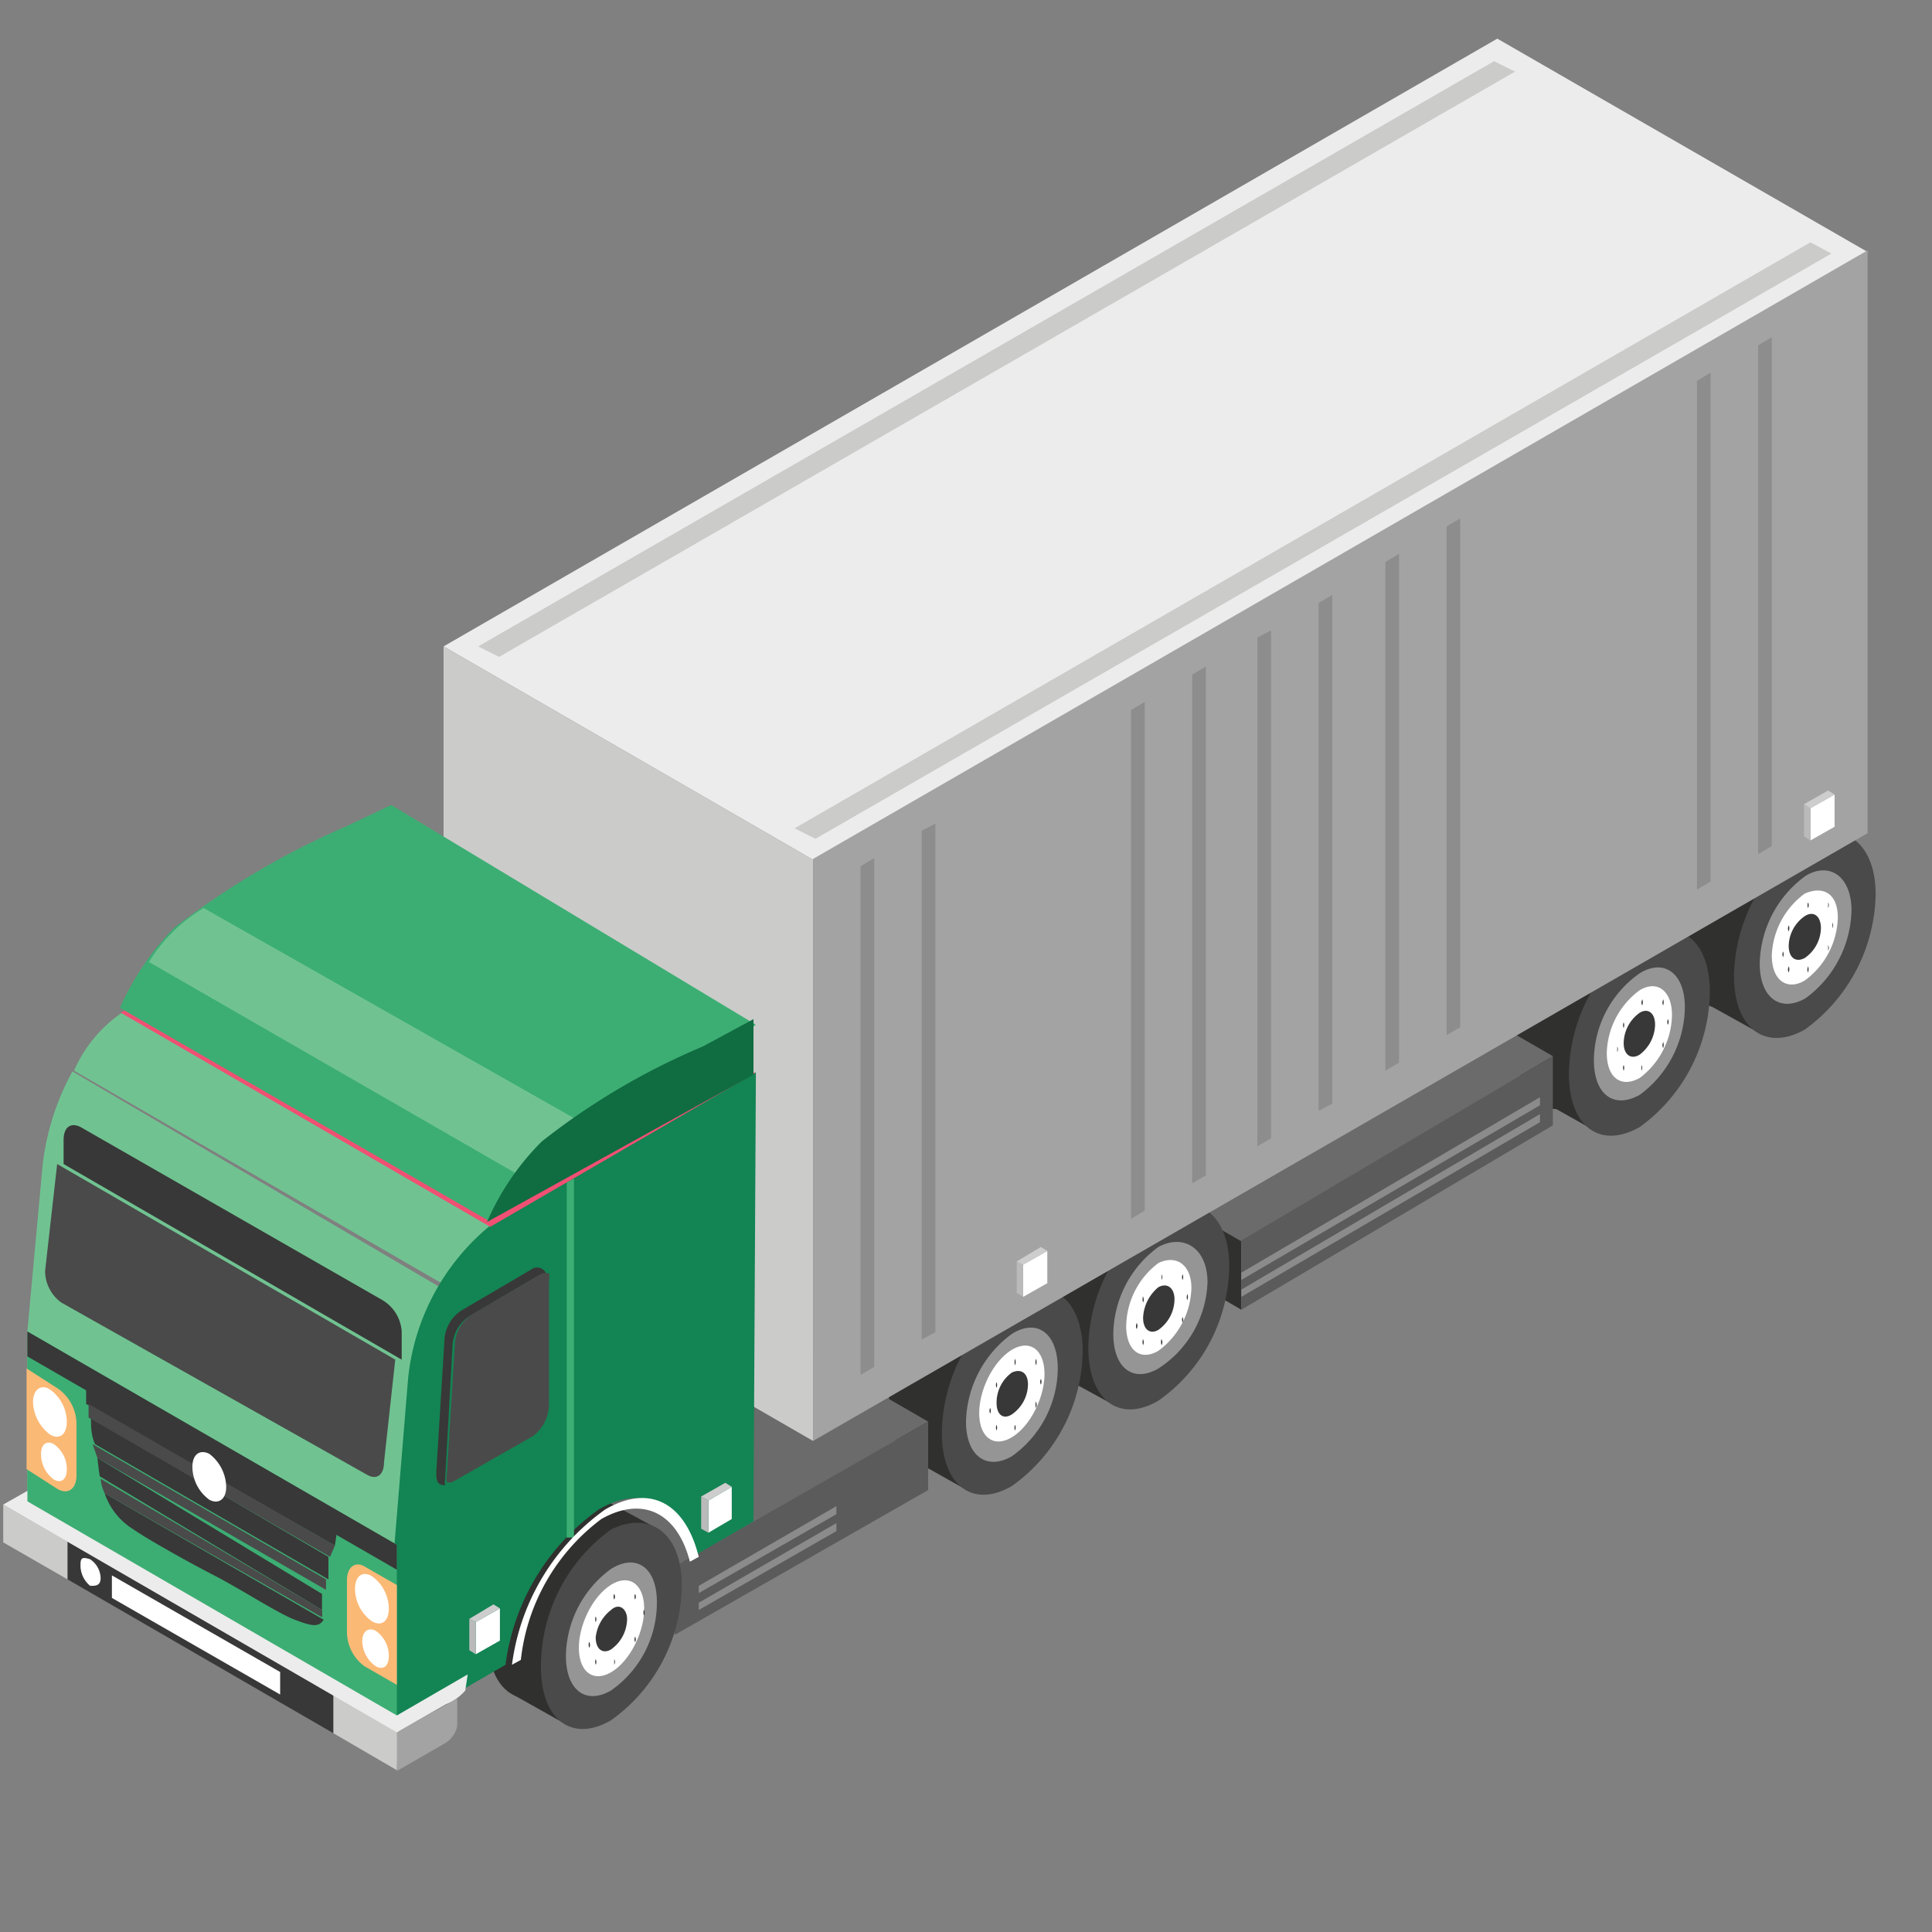 <svg id="Layer_1" data-name="Layer 1" xmlns="http://www.w3.org/2000/svg" viewBox="0 0 24 24"><rect x="0" y="0" width="24" height="24" fill="#808080" stroke="none"/><defs><style>.cls-1{fill:#30302f;}.cls-2{fill:#4a4a4a;}.cls-3{fill:#959595;}.cls-4{fill:#fff;}.cls-5{fill:#383838;}.cls-6{fill:#6b6b6b;}.cls-7{fill:#5b5b5c;}.cls-8{fill:#8b8b8b;}.cls-9{fill:#262626;}.cls-10{fill:#ececec;}.cls-11{fill:#cbcbca;}.cls-12{fill:#a4a3a3;}.cls-13{fill:#8d8d8d;}.cls-14{fill:#70c391;}.cls-15{fill:#138453;}.cls-16{fill:#3cae73;}.cls-17{fill:#fbb976;}.cls-18{fill:#ef5073;}.cls-19{fill:#106c41;}.cls-20{fill:#bababa;}.cls-21{fill:#cdcdcd;}</style></defs><polygon class="cls-1" points="14.46 14.72 15.42 15.28 15.42 16.27 14.46 15.71 14.46 14.72"/><path class="cls-1" d="M22.64,10.75a2.09,2.09,0,0,1-.88,1.67c-.48.28-.87,0-.87-.66a2.07,2.07,0,0,1,.87-1.67C22.25,9.81,22.64,10.1,22.64,10.75Z"/><polygon class="cls-1" points="21.85 12.83 21.22 12.48 22.35 10.05 22.96 10.39 21.85 12.83"/><path class="cls-2" d="M23.3,11.11a2.12,2.12,0,0,1-.88,1.68c-.48.27-.88,0-.88-.67a2.11,2.11,0,0,1,.88-1.67C22.9,10.17,23.3,10.47,23.3,11.11Z"/><path class="cls-3" d="M23,11.31a1.39,1.39,0,0,1-.57,1.09c-.31.18-.57,0-.57-.43a1.38,1.38,0,0,1,.57-1.09C22.73,10.7,23,10.89,23,11.31Z"/><path class="cls-4" d="M22.83,11.4a1,1,0,0,1-.41.78c-.22.13-.41,0-.41-.31a1,1,0,0,1,.41-.77C22.65,11,22.83,11.1,22.83,11.4Z"/><path class="cls-5" d="M22.62,11.53a.46.46,0,0,1-.2.37c-.11.06-.2,0-.2-.15a.46.46,0,0,1,.2-.37C22.53,11.31,22.62,11.38,22.62,11.53Z"/><path class="cls-5" d="M22.46,11.21a.08.08,0,0,1,0,.07s0,0,0,0a.1.1,0,0,1,0-.07S22.46,11.18,22.46,11.21Z"/><path class="cls-5" d="M22.71,11.21a.08.08,0,0,1,0,.07s0,0,0,0,0-.06,0-.07S22.71,11.18,22.71,11.21Z"/><path class="cls-5" d="M22.22,11.49a.11.11,0,0,1,0,.08s0,0,0,0a.07.07,0,0,1,0-.07S22.22,11.47,22.22,11.49Z"/><path class="cls-5" d="M22.71,11.74a.08.08,0,0,1,0,.07s0,0,0,0,0-.06,0-.07S22.71,11.71,22.71,11.74Z"/><path class="cls-5" d="M22.22,12a.11.11,0,0,1,0,.08s0,0,0,0a.07.07,0,0,1,0-.07S22.22,12,22.22,12Z"/><path class="cls-5" d="M22.77,11.46s0,.06,0,.07,0,0,0,0a.08.08,0,0,1,0-.07S22.77,11.43,22.77,11.46Z"/><path class="cls-5" d="M22.15,11.82a.1.1,0,0,1,0,.07s0,0,0,0a.08.08,0,0,1,0-.07S22.15,11.79,22.15,11.82Z"/><path class="cls-5" d="M22.46,12a.12.12,0,0,1,0,.08s0,0,0,0a.08.08,0,0,1,0-.07S22.46,12,22.46,12Z"/><path class="cls-1" d="M20.58,12a2.1,2.1,0,0,1-.87,1.67c-.49.28-.88,0-.88-.66a2.09,2.09,0,0,1,.88-1.67C20.19,11,20.58,11.31,20.58,12Z"/><polygon class="cls-1" points="19.8 14.04 19.16 13.68 20.3 11.25 20.9 11.59 19.8 14.04"/><path class="cls-2" d="M21.24,12.32A2.1,2.1,0,0,1,20.37,14c-.49.28-.88,0-.88-.66a2.09,2.09,0,0,1,.88-1.68C20.85,11.38,21.24,11.67,21.24,12.32Z"/><path class="cls-3" d="M20.93,12.51a1.37,1.37,0,0,1-.56,1.09c-.32.18-.57,0-.57-.43a1.33,1.33,0,0,1,.57-1.08C20.68,11.9,20.93,12.1,20.93,12.51Z"/><path class="cls-4" d="M20.77,12.61a1,1,0,0,1-.4.78c-.23.13-.41,0-.41-.31a1,1,0,0,1,.41-.78C20.59,12.17,20.77,12.31,20.77,12.61Z"/><path class="cls-5" d="M20.56,12.73a.48.48,0,0,1-.19.37c-.11.07-.2,0-.2-.14a.47.47,0,0,1,.2-.38C20.47,12.52,20.56,12.58,20.56,12.73Z"/><path class="cls-5" d="M20.4,12.41a.11.11,0,0,1,0,.08s0,0,0,0a.07.07,0,0,1,0-.07S20.4,12.39,20.4,12.41Z"/><path class="cls-5" d="M20.66,12.41a.12.12,0,0,1,0,.08s0,0,0,0a.08.08,0,0,1,0-.07S20.66,12.39,20.66,12.41Z"/><path class="cls-5" d="M20.17,12.7a.1.1,0,0,1,0,.07s0,0,0,0a.08.08,0,0,1,0-.07S20.17,12.67,20.17,12.7Z"/><path class="cls-5" d="M20.66,12.94a.12.12,0,0,1,0,.08s0,0,0,0a.08.08,0,0,1,0-.07S20.66,12.92,20.66,12.94Z"/><path class="cls-5" d="M20.17,13.23a.1.1,0,0,1,0,.07s0,0,0,0a.08.08,0,0,1,0-.07S20.17,13.2,20.17,13.23Z"/><path class="cls-5" d="M20.72,12.66a.08.08,0,0,1,0,.07s0,0,0,0a.08.08,0,0,1,0-.07S20.72,12.63,20.72,12.66Z"/><path class="cls-5" d="M20.09,13a.08.08,0,0,1,0,.07s0,0,0,0,0-.06,0-.07S20.09,13,20.09,13Z"/><path class="cls-5" d="M20.4,13.23s0,.06,0,.07,0,0,0,0a.07.07,0,0,1,0-.07S20.4,13.2,20.4,13.23Z"/><polygon class="cls-6" points="13.67 14.41 17.54 12.11 19.29 13.12 15.42 15.42 13.67 14.41"/><polygon class="cls-7" points="15.42 15.41 15.42 16.27 19.29 13.98 19.29 13.12 15.42 15.41"/><polygon class="cls-8" points="15.42 16.02 15.42 16.11 19.13 13.94 19.13 13.84 15.42 16.02"/><polygon class="cls-8" points="15.42 15.81 15.42 15.9 19.13 13.73 19.13 13.63 15.42 15.81"/><path class="cls-1" d="M14.61,15.36A2.11,2.11,0,0,1,13.74,17c-.49.28-.88,0-.88-.66a2.09,2.09,0,0,1,.88-1.68C14.22,14.42,14.61,14.72,14.61,15.36Z"/><polygon class="cls-1" points="13.83 17.45 13.19 17.1 14.32 14.67 14.93 15.01 13.83 17.45"/><path class="cls-2" d="M15.27,15.73a2.07,2.07,0,0,1-.88,1.67c-.48.28-.87,0-.87-.66a2.1,2.1,0,0,1,.87-1.67C14.88,14.79,15.27,15.09,15.27,15.73Z"/><path class="cls-3" d="M15,15.93A1.33,1.33,0,0,1,14.39,17c-.31.18-.56,0-.56-.43a1.36,1.36,0,0,1,.56-1.08C14.71,15.32,15,15.51,15,15.93Z"/><path class="cls-4" d="M14.8,16a1,1,0,0,1-.41.78c-.22.13-.4,0-.4-.31a1,1,0,0,1,.4-.78C14.62,15.58,14.8,15.72,14.8,16Z"/><path class="cls-5" d="M14.59,16.14a.47.47,0,0,1-.2.38c-.1.06-.19,0-.19-.15a.52.52,0,0,1,.19-.38C14.5,15.93,14.59,16,14.59,16.14Z"/><path class="cls-5" d="M14.43,15.83a.07.07,0,0,1,0,.07s0,0,0,0,0-.06,0-.07S14.43,15.8,14.43,15.83Z"/><path class="cls-5" d="M14.69,15.83a.08.08,0,0,1,0,.07s0,0,0,0a.1.1,0,0,1,0-.07S14.69,15.8,14.69,15.83Z"/><path class="cls-5" d="M14.2,16.11a.08.08,0,0,1,0,.07s0,0,0,0a.12.12,0,0,1,0-.08S14.2,16.08,14.2,16.11Z"/><path class="cls-5" d="M14.69,16.36a.08.08,0,0,1,0,.07s0,0,0,0a.1.1,0,0,1,0-.07S14.69,16.33,14.69,16.36Z"/><path class="cls-5" d="M14.2,16.64a.08.08,0,0,1,0,.07s0,0,0,0a.12.12,0,0,1,0-.08S14.2,16.61,14.2,16.64Z"/><path class="cls-5" d="M14.75,16.07a.12.12,0,0,1,0,.08s0,0,0,0a.08.08,0,0,1,0-.07S14.75,16.05,14.75,16.07Z"/><path class="cls-5" d="M14.12,16.43a.09.09,0,0,1,0,.08s0,0,0,0a.08.08,0,0,1,0-.07S14.12,16.41,14.12,16.43Z"/><path class="cls-5" d="M14.43,16.64a.07.07,0,0,1,0,.07s0,0,0,0a.11.11,0,0,1,0-.08S14.43,16.61,14.43,16.64Z"/><path class="cls-1" d="M12.79,16.42a2.09,2.09,0,0,1-.88,1.67c-.48.28-.87,0-.87-.66a2.1,2.1,0,0,1,.87-1.67C12.4,15.48,12.79,15.77,12.79,16.42Z"/><polygon class="cls-1" points="12.01 18.51 11.37 18.15 12.5 15.72 13.11 16.06 12.01 18.51"/><path class="cls-2" d="M13.45,16.79a2.09,2.09,0,0,1-.88,1.67c-.48.28-.87,0-.87-.66a2.11,2.11,0,0,1,.87-1.68C13.06,15.84,13.45,16.14,13.45,16.79Z"/><path class="cls-3" d="M13.14,17a1.35,1.35,0,0,1-.57,1.09c-.31.18-.57,0-.57-.43a1.39,1.39,0,0,1,.57-1.09C12.89,16.37,13.14,16.57,13.14,17Z"/><ellipse class="cls-4" cx="12.57" cy="17.31" rx="0.63" ry="0.35" transform="translate(-8.28 22.1) rotate(-66.95)"/><path class="cls-5" d="M12.77,17.2a.46.46,0,0,1-.2.37c-.11.07-.19,0-.19-.14a.46.46,0,0,1,.19-.38C12.68,17,12.77,17.05,12.77,17.2Z"/><path class="cls-5" d="M12.61,16.88a.12.12,0,0,1,0,.08s0,0,0,0a.12.12,0,0,1,0-.08S12.61,16.86,12.61,16.88Z"/><path class="cls-5" d="M12.87,16.88a.12.12,0,0,1,0,.08s0,0,0,0a.12.12,0,0,1,0-.08S12.87,16.86,12.87,16.88Z"/><path class="cls-5" d="M12.38,17.17a.1.1,0,0,1,0,.07s0,0,0,0a.08.08,0,0,1,0-.07S12.38,17.14,12.38,17.17Z"/><path class="cls-5" d="M12.87,17.41a.12.12,0,0,1,0,.08s0,0,0,0a.12.12,0,0,1,0-.08S12.87,17.39,12.87,17.41Z"/><path class="cls-5" d="M12.38,17.7a.1.1,0,0,1,0,.07s0,0,0,0a.08.08,0,0,1,0-.07S12.38,17.67,12.38,17.7Z"/><path class="cls-5" d="M12.93,17.13a.08.08,0,0,1,0,.07s0,0,0,0a.08.08,0,0,1,0-.07S12.93,17.1,12.93,17.13Z"/><path class="cls-5" d="M12.3,17.49a.08.08,0,0,1,0,.07s0,0,0,0a.08.08,0,0,1,0-.07S12.3,17.46,12.3,17.49Z"/><path class="cls-5" d="M12.61,17.7a.1.1,0,0,1,0,.07s0,0,0,0a.08.08,0,0,1,0-.07S12.61,17.67,12.61,17.7Z"/><path class="cls-9" d="M8.52,19.4,7.85,19l-.45-.37.39-.15S8.7,18.77,8.52,19.4Z"/><polygon class="cls-6" points="6.66 18.43 9.78 16.65 11.53 17.66 8.4 19.45 6.66 18.43"/><polygon class="cls-7" points="11.53 17.66 8.38 19.46 8.38 20.31 11.53 18.51 11.53 17.66"/><polygon class="cls-8" points="10.39 18.92 8.68 19.91 8.68 20 10.39 19.02 10.39 18.92"/><polygon class="cls-8" points="10.39 18.71 8.68 19.7 8.68 19.79 10.39 18.81 10.39 18.71"/><polygon class="cls-10" points="10.1 10.68 23.2 3.13 18.6 0.48 5.51 8.03 10.1 10.68"/><polygon class="cls-11" points="6.2 8.16 18.82 0.89 18.56 0.76 5.94 8.03 6.2 8.16"/><polygon class="cls-11" points="10.13 10.42 22.75 3.15 22.49 3.01 9.87 10.29 10.13 10.42"/><polygon class="cls-11" points="5.51 8.03 5.51 13.77 5.51 14.22 5.51 15.25 10.1 17.9 10.1 16.87 10.1 16.42 10.1 10.68 5.51 8.03"/><polygon class="cls-4" points="17.58 7.53 14.03 9.58 13.49 10.28 17.58 7.92 17.58 7.53"/><polygon class="cls-4" points="17.58 6.84 14.89 8.42 14.35 9.12 17.58 7.23 17.58 6.84"/><polygon class="cls-12" points="10.1 10.67 10.1 16.42 10.1 17.23 10.1 17.9 23.2 10.35 23.2 9.67 23.2 8.87 23.2 3.11 10.1 10.67"/><polygon class="cls-13" points="10.86 10.66 10.69 10.76 10.69 17.08 10.86 16.98 10.86 10.66"/><polygon class="cls-13" points="11.62 10.23 11.45 10.32 11.45 16.64 11.62 16.55 11.62 10.23"/><polygon class="cls-13" points="14.22 8.72 14.05 8.82 14.05 15.14 14.22 15.04 14.22 8.72"/><polygon class="cls-13" points="14.98 8.28 14.81 8.38 14.81 14.7 14.98 14.6 14.98 8.28"/><polygon class="cls-13" points="15.79 7.83 15.62 7.92 15.62 14.24 15.79 14.14 15.79 7.83"/><polygon class="cls-13" points="16.55 7.39 16.38 7.49 16.38 13.8 16.55 13.71 16.55 7.39"/><polygon class="cls-13" points="17.38 6.88 17.21 6.98 17.21 13.3 17.38 13.2 17.38 6.88"/><polygon class="cls-13" points="18.14 6.44 17.97 6.54 17.97 12.86 18.14 12.76 18.14 6.44"/><polygon class="cls-13" points="21.25 4.63 21.08 4.73 21.08 11.05 21.25 10.95 21.25 4.63"/><polygon class="cls-13" points="22.01 4.19 21.84 4.29 21.84 10.61 22.01 10.51 22.01 4.19"/><path class="cls-1" d="M7.81,19.33A2.11,2.11,0,0,1,6.94,21c-.49.27-.88,0-.88-.67a2.09,2.09,0,0,1,.88-1.67C7.42,18.39,7.81,18.69,7.81,19.33Z"/><polygon class="cls-1" points="7.03 21.42 6.39 21.06 7.52 18.64 8.13 18.97 7.03 21.42"/><path class="cls-2" d="M8.47,19.7a2.09,2.09,0,0,1-.88,1.67c-.48.28-.87,0-.87-.66A2.1,2.1,0,0,1,7.59,19C8.08,18.76,8.47,19.05,8.47,19.7Z"/><path class="cls-3" d="M8.16,19.9A1.33,1.33,0,0,1,7.59,21c-.31.18-.56,0-.56-.43a1.36,1.36,0,0,1,.56-1.08C7.91,19.29,8.16,19.48,8.16,19.9Z"/><ellipse class="cls-4" cx="7.59" cy="20.23" rx="0.63" ry="0.35" transform="translate(-13.99 19.29) rotate(-66.95)"/><path class="cls-5" d="M7.79,20.11a.47.47,0,0,1-.2.38c-.1.06-.19,0-.19-.15A.5.5,0,0,1,7.59,20C7.7,19.9,7.79,20,7.79,20.11Z"/><path class="cls-5" d="M7.63,19.8a.07.07,0,0,1,0,.07s0,0,0,0a.08.08,0,0,1,0-.07S7.63,19.77,7.63,19.8Z"/><path class="cls-5" d="M7.89,19.8a.08.08,0,0,1,0,.07s0,0,0,0a.08.08,0,0,1,0-.07S7.89,19.77,7.89,19.8Z"/><path class="cls-5" d="M7.4,20.08a.08.08,0,0,1,0,.07s0,0,0,0a.1.1,0,0,1,0-.07S7.4,20.05,7.4,20.08Z"/><path class="cls-5" d="M7.89,20.33a.08.08,0,0,1,0,.07s0,0,0,0a.08.08,0,0,1,0-.07S7.89,20.3,7.89,20.33Z"/><path class="cls-5" d="M7.4,20.61a.08.08,0,0,1,0,.07s0,0,0,0a.1.1,0,0,1,0-.07S7.4,20.58,7.4,20.61Z"/><path class="cls-5" d="M8,20a.08.08,0,0,1,0,.07s0,0,0,0a.12.12,0,0,1,0-.08S8,20,8,20Z"/><path class="cls-5" d="M7.32,20.4a.07.07,0,0,1,0,.07s0,0,0,0a.11.11,0,0,1,0-.08S7.32,20.37,7.32,20.4Z"/><path class="cls-5" d="M7.63,20.61a.07.07,0,0,1,0,.07s0,0,0,0,0-.06,0-.07S7.63,20.58,7.63,20.61Z"/><polygon class="cls-14" points="7.47 15.01 4.82 13.76 4.82 10.67 1.53 12.57 7.08 15.77 7.47 15.01"/><path class="cls-14" d="M.53,14.47.34,16.54l0,2.28,1.33-.77L4.94,20l1.7-3.32L.9,13.31A3.16,3.16,0,0,0,.53,14.47Z"/><path class="cls-14" d="M1.53,12.57h0a1.69,1.69,0,0,0-.61.73l5.74,3.32.44-.86Z"/><path class="cls-15" d="M9.39,13.32,6.07,15.24a2.83,2.83,0,0,0-1,1.88l-.17,2.07v2.29l1.38-.8a2.81,2.81,0,0,1,1.16-1.93c.57-.33,1-.06,1.16.59l.76-.44Z"/><polygon class="cls-16" points="7.04 19.1 7.04 14.69 7.13 14.64 7.13 19.1 7.04 19.1"/><path class="cls-4" d="M7.47,18.87a2.53,2.53,0,0,0-1,1.75l-.11.06a2.81,2.81,0,0,1,1.16-1.93c.57-.33,1-.06,1.16.59l-.11.06C8.42,18.81,8,18.57,7.47,18.87Z"/><polygon class="cls-16" points="0.34 16.54 4.93 19.19 4.93 21.48 0.34 18.82 0.34 16.54"/><path class="cls-17" d="M.33,17l.39.25a.54.54,0,0,1,.23.44v.64c0,.16-.1.24-.23.17l-.39-.25Z"/><path class="cls-17" d="M4.53,19.46l.4.23v1.24l-.4-.23a.53.53,0,0,1-.22-.42v-.65C4.31,19.47,4.41,19.39,4.53,19.46Z"/><path class="cls-4" d="M4.41,19.74a.5.5,0,0,0,.21.4c.12.07.21,0,.21-.16a.5.5,0,0,0-.21-.4C4.5,19.51,4.41,19.58,4.41,19.74Z"/><path class="cls-4" d="M4.5,20.39a.39.39,0,0,0,.17.31c.09.05.16,0,.16-.13a.38.38,0,0,0-.16-.31C4.58,20.21,4.5,20.26,4.5,20.39Z"/><path class="cls-4" d="M.41,17.42a.53.53,0,0,0,.21.4c.12.07.21,0,.21-.16a.5.5,0,0,0-.21-.4C.51,17.19.41,17.26.41,17.42Z"/><path class="cls-4" d="M.51,18.06a.39.39,0,0,0,.16.32c.09.05.16,0,.16-.13a.38.38,0,0,0-.16-.31C.58,17.89.51,17.94.51,18.06Z"/><polygon class="cls-11" points="4.95 21.51 4.93 21.99 4.14 21.53 4.14 21.05 4.95 21.51"/><polygon class="cls-11" points="0.04 18.69 0.84 19.15 0.84 19.62 0.04 19.16 0.04 18.69"/><polygon class="cls-5" points="4.14 21.05 4.14 21.53 0.84 19.62 0.84 19.15 4.14 21.05"/><polygon class="cls-4" points="1.39 19.57 3.48 20.77 3.48 21.05 1.39 19.85 1.39 19.57"/><path class="cls-12" d="M4.93,21.52V22l.59-.34a.32.32,0,0,0,.16-.22v-.34Z"/><path class="cls-10" d="M5.81,20.8l-.88.51L.34,18.65v-.13l-.3.17,4.89,2.83.61-.35A.61.61,0,0,0,5.78,21Z"/><path class="cls-4" d="M1,19.46a.33.33,0,0,0,.12.24c.07,0,.13,0,.13-.1a.29.29,0,0,0-.13-.23C1,19.33,1,19.37,1,19.46Z"/><polygon class="cls-18" points="6.09 15.24 9.38 13.33 4.79 10.68 1.5 12.58 6.09 15.24"/><path class="cls-16" d="M4.86,10l-.57.27a10,10,0,0,0-2.12,1.25,3.38,3.38,0,0,0-.68,1l4.59,2.65a3.2,3.2,0,0,1,.68-1A10.52,10.52,0,0,1,8.92,13a2.77,2.77,0,0,0,.47-.27Z"/><path class="cls-14" d="M2.53,11.28a2,2,0,0,0-.68.67l4.81,2.77.7-.7Z"/><path class="cls-19" d="M8.73,13a8.62,8.62,0,0,0-2,1.18,3.2,3.2,0,0,0-.68,1l3.31-1.83v-.69Z"/><polygon class="cls-4" points="5.91 20.55 6.21 20.38 6.21 19.98 5.91 20.15 5.91 20.55"/><polygon class="cls-20" points="5.83 20.11 5.91 20.15 5.91 20.55 5.83 20.5 5.83 20.11"/><polygon class="cls-21" points="5.83 20.11 6.13 19.93 6.21 19.98 5.91 20.15 5.83 20.11"/><polygon class="cls-4" points="8.8 19.04 9.09 18.87 9.09 18.47 8.8 18.64 8.8 19.04"/><polygon class="cls-20" points="8.71 18.59 8.8 18.64 8.8 19.04 8.71 18.99 8.71 18.59"/><polygon class="cls-21" points="8.71 18.59 9.01 18.42 9.09 18.47 8.8 18.64 8.71 18.59"/><path class="cls-5" d="M5.62,16.74a.47.47,0,0,1,.21-.39l.87-.51a.15.15,0,0,1,.09,0,.12.12,0,0,0-.19-.07l-.87.51a.47.47,0,0,0-.21.39l-.1,1.61c0,.1,0,.17.11.17a.19.19,0,0,1,0-.08Z"/><path class="cls-2" d="M5.62,18.41l1-.57a.5.5,0,0,0,.2-.39V15.91a.22.22,0,0,0,0-.09.15.15,0,0,0-.09,0l-.87.51a.47.47,0,0,0-.21.39l-.1,1.61a.19.19,0,0,0,0,.08A.1.1,0,0,0,5.62,18.41Z"/><polygon class="cls-5" points="4.93 19.5 0.34 16.85 0.34 16.54 4.93 19.19 4.93 19.5"/><path class="cls-5" d="M4.19,19l-1.32-.77-1.8-1,0,.21L4.16,19.2Z"/><path class="cls-5" d="M1.13,17.61c0,.1,0,.22.05.33l2.9,1.68c0-.1,0-.19,0-.28Z"/><path class="cls-5" d="M1.24,18.34v0L4,20H4c0-.05,0-.12,0-.2L1.21,18.11C1.22,18.2,1.23,18.29,1.24,18.34Z"/><path class="cls-5" d="M1.66,19c.17.12.67.4,1,.57s.79.47,1,.55.3.1.36,0L1.3,18.55A.84.84,0,0,0,1.66,19Z"/><path class="cls-2" d="M1.21,18.11l2.84,1.64,0-.13-2.9-1.68Z"/><path class="cls-2" d="M4.16,19.2,1.1,17.44l0,.17,3,1.73Z"/><path class="cls-2" d="M1.3,18.55,4,20.09A.32.32,0,0,0,4,20L1.25,18.37A.53.53,0,0,0,1.3,18.55Z"/><path class="cls-4" d="M2.39,18.22a.51.51,0,0,0,.21.41c.11.06.21,0,.21-.16a.53.53,0,0,0-.21-.41C2.48,18,2.39,18.07,2.39,18.22Z"/><path class="cls-2" d="M.56,15.79a.49.49,0,0,0,.2.39l3.8,2.14c.12.07.21,0,.21-.15l.14-1.28L.71,14.46Z"/><path class="cls-5" d="M4.75,16.15,1,14c-.12-.06-.21,0-.21.16l0,.3,4.2,2.43,0-.35A.49.49,0,0,0,4.75,16.15Z"/><polygon class="cls-4" points="22.49 10.44 22.79 10.27 22.79 9.87 22.49 10.04 22.49 10.44"/><polygon class="cls-20" points="22.41 9.99 22.49 10.04 22.49 10.44 22.41 10.39 22.41 9.99"/><polygon class="cls-21" points="22.41 9.99 22.71 9.82 22.79 9.87 22.49 10.04 22.41 9.99"/><polygon class="cls-4" points="12.71 16.11 13.01 15.94 13.01 15.54 12.71 15.71 12.71 16.11"/><polygon class="cls-20" points="12.63 15.67 12.71 15.71 12.71 16.11 12.63 16.06 12.63 15.67"/><polygon class="cls-21" points="12.63 15.67 12.93 15.49 13.01 15.54 12.71 15.71 12.63 15.67"/></svg>
